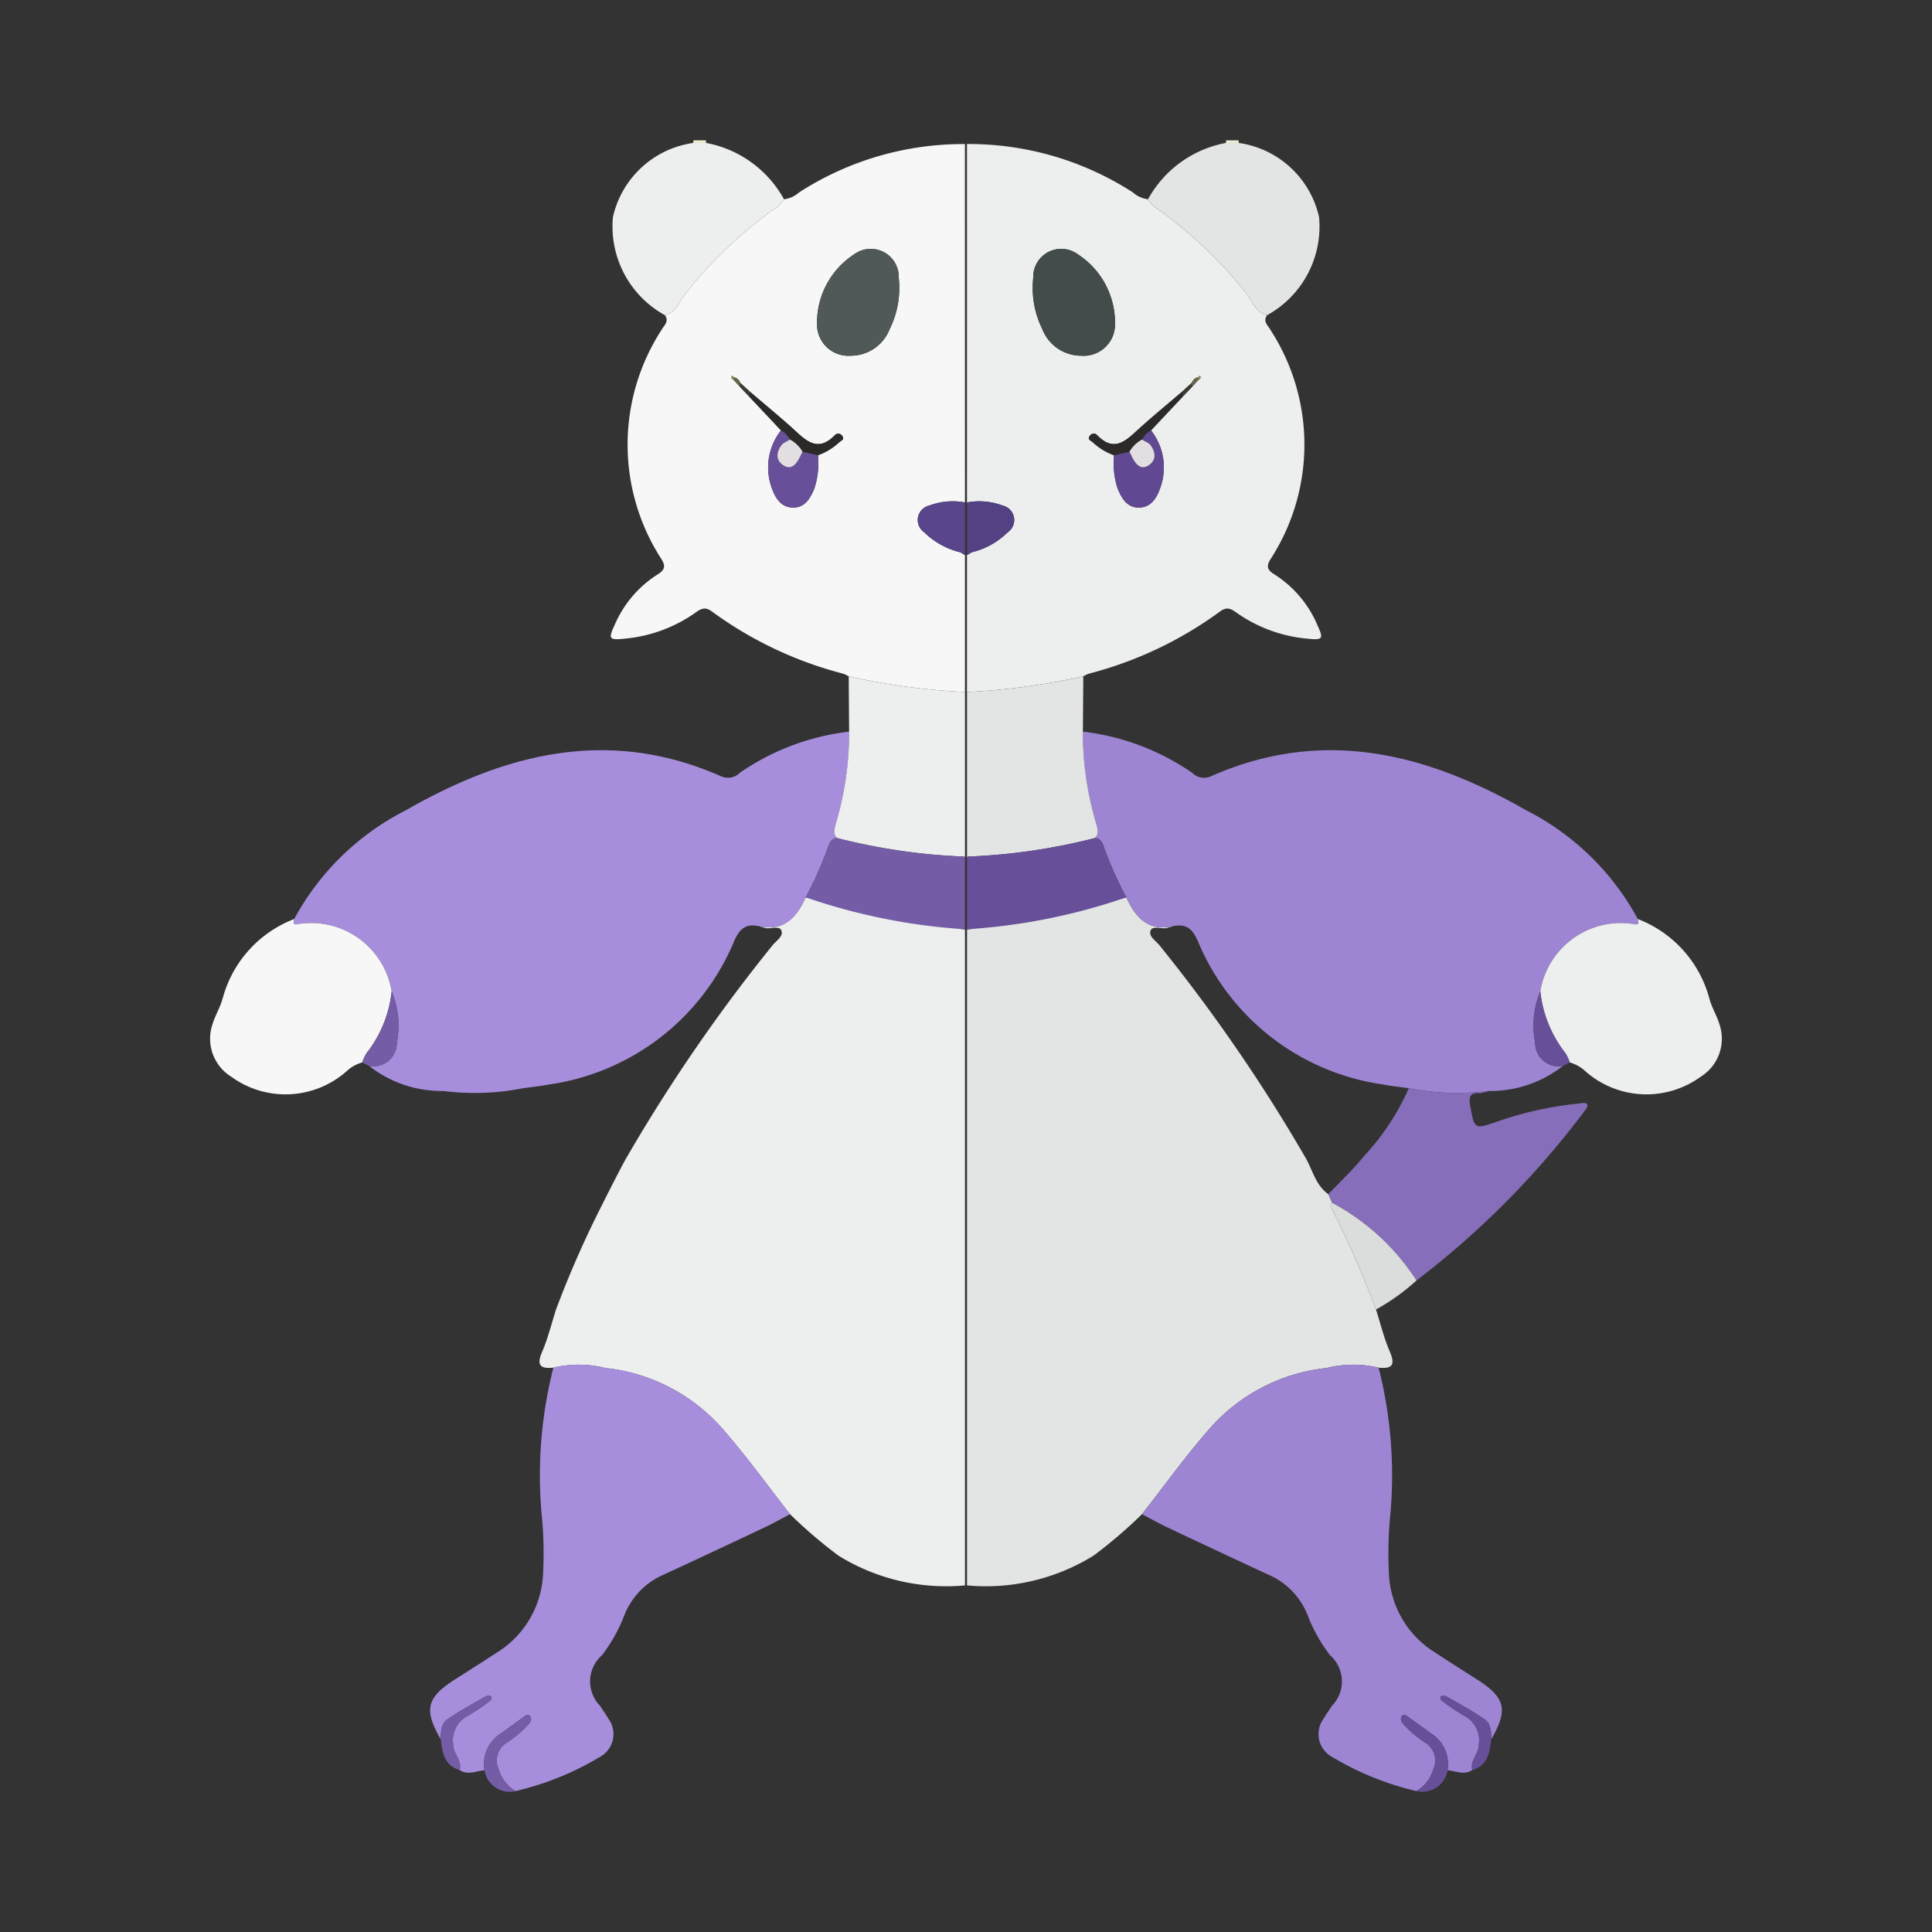 <svg xmlns="http://www.w3.org/2000/svg" width="100%" height="100%" viewBox="-2.72 -2.72 37.44 37.44"><rect x="-2.72" y="-2.72" width="37.44" height="37.44" fill="#333333" stroke="none"/><path fill="#f1efcf" d="M21.04 0a.57.57 0 01-.004.05h.25L21.282 0z"/><path fill="#e3e5e5" d="M24.216 23.481c-.114-.264-.183-.548-.271-.824a19.761 19.761 0 00-.833-1.91c-.024-.047-.08-.1-.017-.16l-.073-.165c-.245-.172-.304-.464-.44-.702a32.354 32.354 0 00-2.832-4.12c-.072-.09-.222-.178-.17-.293.042-.09.203-.022.309-.042a1.083 1.083 0 00.112-.034c-.478.098-.72-.176-.894-.562.002.01-3.018.625-3.02.615-.023 0-.045.008-.067.007v12.713h.01a3.958 3.958 0 002.445-.58 9.264 9.264 0 00.935-.801c.446-.568.867-1.157 1.345-1.696a3.509 3.509 0 012.23-1.136 2.124 2.124 0 011.011-.007c.247.025.333-.041.22-.303z"/><path fill="#edeeee" d="M22.806 9.385a2.165 2.165 0 00-.828-.973c-.152-.092-.158-.169-.068-.309a4.084 4.084 0 00-.005-4.422c-.048-.091-.16-.168-.07-.293-.231-.058-.289-.283-.416-.44a8.593 8.593 0 00-1.68-1.602.567.567 0 01-.212-.204.547.547 0 01-.294-.134A5.856 5.856 0 0016.03.071h-.011v6.945h.012v-.001a1.281 1.281 0 01.674.06.288.288 0 01.103.52 1.495 1.495 0 01-.701.388l-.08.051-.008-.003v2.654h.008l.002.005a13.272 13.272 0 002.243-.303.621.621 0 01.108-.052 7.456 7.456 0 002.544-1.206c.13-.095.21-.055.317.023a2.816 2.816 0 001.368.504c.312.033.325.004.196-.271zm-4.577-5.212a.806.806 0 01-.749-.513 1.799 1.799 0 01-.177-.995.543.543 0 01.864-.457 1.584 1.584 0 01.72 1.398.607.607 0 01-.658.567zm2.268.476l-.116.128-.18.188-.616.655a1.16 1.16 0 01.173 1.133c-.067.182-.172.355-.394.363-.24.009-.345-.176-.424-.364a1.566 1.566 0 01-.07-.65 1.183 1.183 0 01-.409-.248c-.036-.033-.123-.059-.056-.134a.088.088 0 01.134-.009c.346.358.58.089.83-.138.268-.24.546-.47.82-.703l.186-.171a.163.163 0 01.122-.107l.038-.033c.025.046-.002.07-.038.09z"/><path fill="#9d85d3" d="M26.853 12.981c-1.947-1.114-3.952-1.614-6.116-.653a.321.321 0 01-.353-.071 4.677 4.677 0 00-2.12-.799 6.156 6.156 0 00.25 1.756c.027.107.077.207-.014.305.125.012.15.113.183.206a7.302 7.302 0 00.424.944c.173.386.416.66.894.562.266-.059.389.042.5.306a4.583 4.583 0 003.575 2.758c.167.033.337.05.505.073a4.803 4.803 0 001.544.054 2.277 2.277 0 001.443-.486.452.452 0 01-.538-.451 1.722 1.722 0 01.099-.994 1.582 1.582 0 011.817-1.303c.115.027.076-.045.073-.098a5.064 5.064 0 00-2.166-2.109zm-.948 16.846c-.27-.172-.542-.344-.81-.52a1.89 1.89 0 01-.9-1.55 7.741 7.741 0 01.015-.991 8.48 8.48 0 00-.214-2.982 2.124 2.124 0 00-1.01.007 3.509 3.509 0 00-2.231 1.136c-.478.539-.899 1.128-1.345 1.696.16.084.317.173.48.25q.98.464 1.965.92a1.423 1.423 0 01.771.802 3.112 3.112 0 00.427.76.675.675 0 01.04.98c-.055.086-.115.167-.165.254a.503.503 0 00.163.736 5.68 5.68 0 001.638.664.717.717 0 00.324-.415.408.408 0 00-.13-.508 2.137 2.137 0 01-.457-.385c-.032-.043-.054-.091-.023-.137.04-.06.086-.02.127.008.146.105.292.209.436.316a.7.7 0 01.325.718c.16.012.322.103.482-.005-.051-.188.128-.313.126-.5a.536.536 0 00-.276-.547 3.741 3.741 0 01-.4-.265c-.036-.026-.091-.058-.06-.113.008-.016.078-.018.106-.002.25.144.506.283.744.447.122.084.125.242.126.385.331-.573.276-.808-.274-1.159z"/><path fill="#866eba" d="M27.882 18.665a6.816 6.816 0 00-1.58.347c-.456.158-.45.154-.532-.311-.03-.17 0-.247.184-.237a.603.603 0 00.171-.042 4.803 4.803 0 01-1.544-.054 4.681 4.681 0 01-.865 1.312c-.212.263-.461.496-.694.742l.073.165a4.422 4.422 0 011.635 1.507 16.795 16.795 0 003.252-3.277c.03-.038.073-.099.06-.125-.03-.062-.105-.032-.16-.027z"/><path fill="#edeeee" d="M30.402 16.617a2.282 2.282 0 00-1.383-1.527c.003.053.042.125-.073.098a1.582 1.582 0 00-1.817 1.303 2.342 2.342 0 00.484 1.194.82.82 0 01.087.184.735.735 0 01.31.177 1.788 1.788 0 002.23.098.867.867 0 00.358-1.024c-.053-.171-.153-.33-.196-.503z"/><path fill="#e3e5e5" d="M18.515 13.214a6.156 6.156 0 01-.25-1.756l.008-1.07a13.272 13.272 0 01-2.243.302l-.002-.004h-.008v3.21l.013.001-.006-.017a11.708 11.708 0 002.474-.36c.09-.1.04-.199.014-.306zM21.286.05h-.25a2.177 2.177 0 00-1.509 1.092.567.567 0 00.212.203 8.593 8.593 0 011.68 1.603c.127.157.185.382.416.44a1.962 1.962 0 001.007-1.901A1.863 1.863 0 0021.286.05z"/><path fill="#dadddc" d="M23.095 20.588c-.063.06-.007.112.017.158a19.761 19.761 0 01.833 1.911 4.133 4.133 0 00.785-.563 4.422 4.422 0 00-1.635-1.506z"/><path fill="#675099" d="M27.129 16.491a1.722 1.722 0 00-.099.994.452.452 0 00.538.451l.132-.067a.82.82 0 00-.087-.184 2.342 2.342 0 01-.484-1.194zm-2.123 14.377c-.144-.107-.29-.211-.436-.316-.04-.029-.086-.067-.127-.008-.03.046-.009.094.023.137a2.137 2.137 0 00.456.385.408.408 0 01.131.508.717.717 0 01-.324.415.493.493 0 00.602-.403.7.7 0 00-.325-.718zm.303-.714c-.028-.016-.098-.014-.107.002-.03.055.025.087.062.113a3.741 3.741 0 00.399.265.536.536 0 01.276.547c.002.187-.177.312-.126.5.3-.089.336-.34.366-.595-.001-.143-.004-.301-.126-.385-.238-.164-.494-.303-.744-.447zm-6.201-15.485a7.302 7.302 0 01-.425-.944c-.033-.093-.058-.194-.183-.206a11.708 11.708 0 01-2.474.361l.002.005-.008.01v1.396c.023.001.066-.007.09-.007v-.002a11.704 11.704 0 002.998-.613z"/><path fill="#434c4b" d="M18.167 2.208a.543.543 0 00-.864.457 1.799 1.799 0 00.177.995.806.806 0 00.75.513.607.607 0 00.656-.567 1.584 1.584 0 00-.719-1.398z"/><path fill="#604893" d="M19.41 5.798c.058.037.133.061.17.113.096.135.112.289-.043.388-.144.093-.237-.012-.304-.134-.024-.043-.044-.088-.065-.132l-.299.069a1.566 1.566 0 00.071.65c.08.188.184.373.424.364.222-.008.327-.181.394-.363a1.16 1.16 0 00-.173-1.133.418.418 0 00-.175.178z"/><path fill="#534184" d="M16.706 7.076a1.289 1.289 0 00-.68-.061h-.006v1.016l.008.003.08-.05a1.495 1.495 0 00.701-.388.288.288 0 00-.103-.52z"/><path fill="#2b2a28" d="M19.37 5.573c-.252.227-.485.496-.83.138a.088.088 0 00-.135.009c-.067.076.02.1.056.134a1.183 1.183 0 00.408.248l.299-.07a.634.634 0 01.242-.234.418.418 0 01.175-.178l.617-.655-.013-.095c-.274.234-.552.463-.82.703z"/><path fill="#3b3b32" d="M20.19 4.87l.012.095.179-.188-.006-.078-.186.17z"/><path fill="#676549" d="M20.375 4.699l.006.078.116-.128a.22.22 0 010-.057.163.163 0 00-.122.107z"/><path fill="#8e8b5f" d="M20.497 4.592a.22.22 0 000 .057c.036-.02.063-.044.038-.09z"/><path fill="#e2dee1" d="M19.41 5.798a.634.634 0 00-.242.235c.021.043.041.089.065.132.067.122.16.227.304.134.155-.1.139-.253.043-.388-.037-.052-.112-.076-.17-.113z"/><path fill="#f1efcf" d="M10.96 0a.57.57 0 00.004.05h-.25l.004-.05z"/><path fill="#edeeee" d="M7.784 23.481c.114-.264.183-.548.271-.824a19.761 19.761 0 01.833-1.91c.024-.047.394-.789.53-1.027a32.354 32.354 0 012.832-4.12c.072-.09.222-.178.17-.293-.042-.09-.203-.022-.309-.042a1.083 1.083 0 01-.112-.034c.478.098.72-.176.894-.562-.002.01 3.018.625 3.02.615.023 0 .045.008.067.007v12.713h-.01a3.958 3.958 0 01-2.445-.58 9.264 9.264 0 01-.935-.801c-.446-.568-.867-1.157-1.345-1.696a3.509 3.509 0 00-2.23-1.136 2.124 2.124 0 00-1.011-.007c-.247.025-.333-.041-.22-.303z"/><path fill="#f7f7f7" d="M9.39 9.656a2.816 2.816 0 001.368-.504c.108-.078.188-.118.317-.023a7.456 7.456 0 002.544 1.206.621.621 0 01.108.052 13.272 13.272 0 002.243.303l.002-.004h.008V8.03l-.008.003-.08-.05a1.495 1.495 0 01-.701-.388.288.288 0 01.103-.52 1.281 1.281 0 01.675-.061l.011.001V.072h-.01l-.001 6.92V.072a5.856 5.856 0 00-3.202.936.547.547 0 01-.294.134.567.567 0 01-.212.203 8.593 8.593 0 00-1.68 1.603c-.127.157-.185.382-.416.44.09.125-.022.202-.07.293a4.084 4.084 0 00-.005 4.422c.09.14.084.217-.068.31a2.165 2.165 0 00-.828.972c-.129.275-.116.304.196.271zm3.724-6.05a1.584 1.584 0 01.719-1.398.543.543 0 01.864.457 1.799 1.799 0 01-.177.995.806.806 0 01-.75.513.607.607 0 01-.656-.567zm-1.65.953l.04.033a.163.163 0 01.121.107l.186.17c.274.235.552.464.82.704.25.227.484.496.83.138a.088.088 0 01.134.009c.067.075-.02.1-.056.134a1.183 1.183 0 01-.408.248 1.566 1.566 0 01-.071.65c-.08.188-.183.373-.424.364-.221-.008-.327-.181-.394-.363a1.16 1.16 0 01.173-1.133l-.617-.655-.179-.188-.116-.128c-.036-.02-.063-.044-.038-.09z"/><path fill="#a78edd" d="M5.147 12.981c1.947-1.114 3.952-1.614 6.116-.653a.321.321 0 00.353-.071 4.677 4.677 0 012.12-.799 6.156 6.156 0 01-.25 1.756c-.027.107-.077.207.014.305-.125.012-.15.113-.183.206a7.302 7.302 0 01-.424.944c-.173.386-.416.66-.894.562-.266-.059-.389.042-.5.306a4.583 4.583 0 01-3.575 2.758c-.167.033-.337.05-.505.073a4.803 4.803 0 01-1.544.054 2.277 2.277 0 01-1.443-.486.452.452 0 00.538-.451 1.722 1.722 0 00-.099-.994 1.582 1.582 0 00-1.817-1.303c-.115.027-.076-.045-.073-.098a5.064 5.064 0 012.166-2.109zm.948 16.846c.27-.172.542-.344.81-.52a1.89 1.89 0 00.9-1.55 7.741 7.741 0 00-.015-.991 8.48 8.48 0 01.214-2.982 2.124 2.124 0 011.01.007 3.509 3.509 0 012.231 1.136c.478.539.899 1.128 1.345 1.696-.16.084-.317.173-.48.25q-.98.464-1.965.92a1.423 1.423 0 00-.771.802 3.112 3.112 0 01-.427.76.675.675 0 00-.04.98c.054.086.114.167.165.254a.503.503 0 01-.163.736 5.68 5.68 0 01-1.638.664.717.717 0 01-.324-.415.408.408 0 01.13-.508 2.137 2.137 0 00.457-.385c.032-.043.054-.091.023-.137-.04-.06-.086-.02-.127.008-.146.105-.292.209-.436.316a.7.7 0 00-.325.718c-.16.012-.322.103-.482-.005.051-.188-.128-.313-.126-.5a.536.536 0 01.276-.547 3.741 3.741 0 00.4-.265c.036-.026.091-.058.06-.113-.008-.016-.078-.018-.106-.002-.25.144-.506.283-.744.447-.122.084-.125.242-.126.385-.331-.573-.276-.808.274-1.159z"/><path fill="#f7f7f7" d="M1.598 16.617A2.282 2.282 0 012.98 15.09c-.003.053-.042.125.073.098a1.582 1.582 0 011.817 1.303 2.342 2.342 0 01-.484 1.194.82.82 0 00-.087.184.735.735 0 00-.31.177 1.788 1.788 0 01-2.23.098.867.867 0 01-.358-1.024c.053-.171.153-.33.196-.503z"/><path fill="#edeeee" d="M13.485 13.214a6.156 6.156 0 00.25-1.756l-.008-1.07a13.272 13.272 0 002.243.302l.002-.004h.008v3.21l-.013.001.006-.017a11.708 11.708 0 01-2.474-.36c-.09-.1-.04-.199-.014-.306zM10.714.05h.25a2.177 2.177 0 011.509 1.092.567.567 0 01-.212.203 8.593 8.593 0 00-1.68 1.603c-.127.157-.185.382-.416.44a1.962 1.962 0 01-1.007-1.901A1.863 1.863 0 0110.714.05z"/><path fill="#745da6" d="M4.871 16.491a1.722 1.722 0 01.099.994.452.452 0 01-.538.451L4.3 17.87a.82.82 0 01.087-.184 2.342 2.342 0 00.484-1.194zm2.123 14.377c.144-.107.29-.211.436-.316.04-.029.086-.067.127-.008.03.046.009.094-.023.137a2.137 2.137 0 01-.456.385.408.408 0 00-.131.508.717.717 0 00.324.415.493.493 0 01-.602-.403.7.7 0 01.325-.718zm-.303-.714c.028-.016.098-.014.107.002.03.055-.025.087-.062.113a3.741 3.741 0 01-.399.265.536.536 0 00-.276.547c-.002.187.177.312.126.5-.3-.089-.336-.34-.366-.595.001-.143.004-.301.126-.385.238-.164.494-.303.744-.447zm6.201-15.485a7.302 7.302 0 00.425-.944c.033-.093.058-.194.183-.206a11.708 11.708 0 002.474.361l-.002.005.008.01v1.396c-.023.001-.066-.007-.09-.007v-.002a11.704 11.704 0 01-2.998-.613z"/><path fill="#505957" d="M13.833 2.208a.543.543 0 01.864.457 1.799 1.799 0 01-.177.995.806.806 0 01-.75.513.607.607 0 01-.656-.567 1.584 1.584 0 01.719-1.398z"/><path fill="#675099" d="M12.59 5.798c-.058.037-.133.061-.17.113-.096.135-.112.289.043.388.144.093.237-.012.304-.134.024-.043.044-.088.065-.132l.299.069a1.566 1.566 0 01-.071.65c-.08.188-.184.373-.424.364-.222-.008-.327-.181-.394-.363a1.16 1.16 0 01.173-1.133.418.418 0 01.175.178z"/><path fill="#58458c" d="M15.294 7.076a1.289 1.289 0 01.68-.061h.006v1.016l-.008.003-.08-.05a1.495 1.495 0 01-.701-.388.288.288 0 01.103-.52z"/><path fill="#2b2a28" d="M12.63 5.573c.252.227.485.496.83.138a.088.088 0 01.135.009c.067.076-.02.1-.056.134a1.183 1.183 0 01-.408.248l-.299-.07a.634.634 0 00-.242-.234.418.418 0 00-.175-.178l-.617-.655.013-.095c.274.234.552.463.82.703z"/><path fill="#3b3b32" d="M11.81 4.87l-.012.095-.179-.188.006-.078.186.17z"/><path fill="#676549" d="M11.625 4.699l-.006.078-.116-.128a.22.22 0 000-.057.163.163 0 01.122.107z"/><path fill="#8e8b5f" d="M11.503 4.592a.22.22 0 010 .057c-.036-.02-.063-.044-.038-.09z"/><path fill="#e2dee1" d="M12.59 5.798a.634.634 0 01.242.235c-.021.043-.041.089-.065.132-.067.122-.16.227-.304.134-.155-.1-.139-.253-.043-.388.037-.052.112-.076.17-.113z"/></svg>